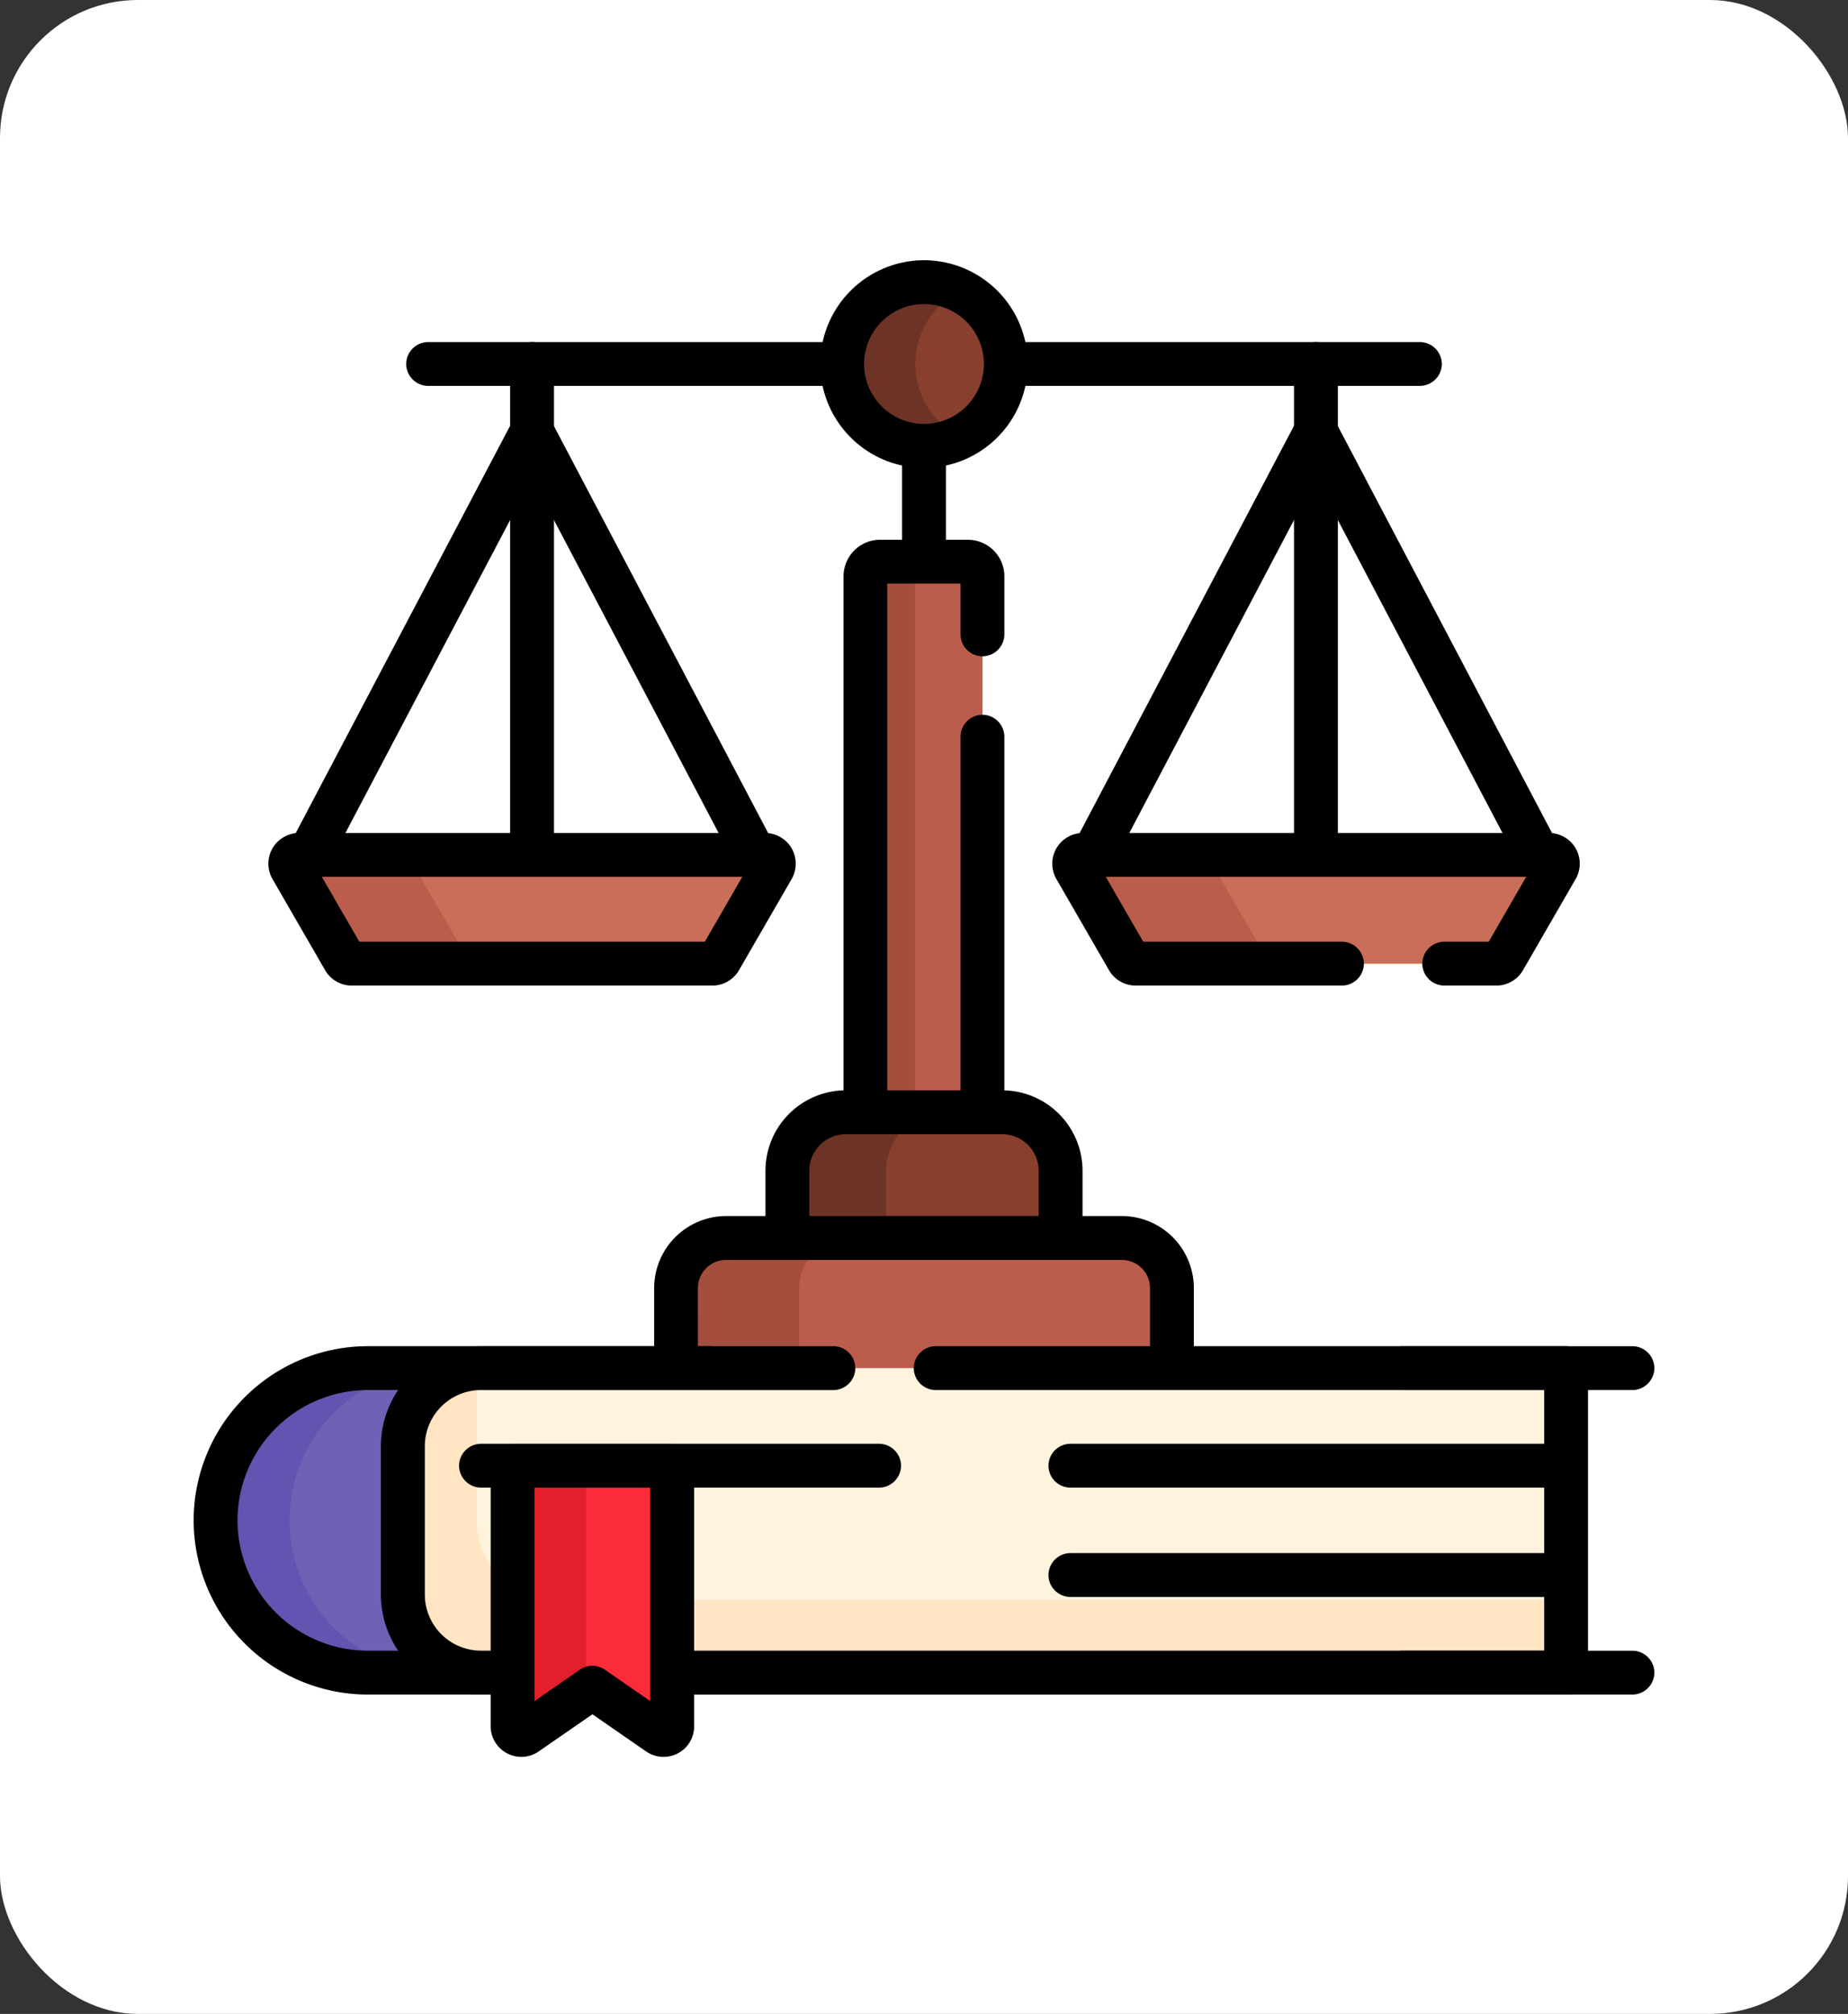 <svg id="Grupo_955664" data-name="Grupo 955664" xmlns="http://www.w3.org/2000/svg" xmlns:xlink="http://www.w3.org/1999/xlink" width="67" height="73" viewBox="0 0 67 73">
  <rect x="0" y="0" width="67" height="73" fill="#333333" stroke="none"/>
  <defs>
    <clipPath id="clip-path">
      <path id="path1139" d="M0-682.665H54.25v54.25H0Z" transform="translate(0 682.665)"/>
    </clipPath>
  </defs>
  <rect id="Rectángulo_34185" data-name="Rectángulo 34185" width="67" height="73" rx="5" fill="#fff"/>
  <g id="g1125" transform="translate(6.375 692.098)">
    <g id="g1127" transform="translate(3.802 -677.258)">
      <path id="path1129" d="M-105.557-10h0a.8.8,0,0,1,.7.425l8.318,15.8a.8.8,0,0,1-.023.781.8.8,0,0,1-.68.384h-16.636a.8.8,0,0,1-.68-.384.8.8,0,0,1-.023-.781l8.318-15.8A.8.8,0,0,1-105.557-10Zm7,15.8-7-13.3-7,13.3Z" transform="translate(114.669 10)"/>
    </g>
    <g id="g1131" transform="translate(12.12 -679.699)">
      <path id="path1133" d="M-9.205,9.834A.8.8,0,0,1-10,9.04V-9.205A.8.8,0,0,1-9.205-10a.8.8,0,0,1,.795.795V9.04A.8.8,0,0,1-9.205,9.834Z" transform="translate(10 10)"/>
    </g>
    <g id="g1135" transform="translate(0 -682.665)">
      <g id="g1137" transform="translate(0 0)" clip-path="url(#clip-path)">
        <g id="g1143" transform="translate(4.149 21.556)">
          <path id="path1145" d="M-.5-5.523,1.41-2.217a.318.318,0,0,0,.275.159H14.763a.318.318,0,0,0,.275-.159l1.909-3.306A.318.318,0,0,0,16.672-6H-.223A.318.318,0,0,0-.5-5.523" transform="translate(0.541 6)" fill="#fed402"/>
        </g>
        <g id="g1147" transform="translate(32.222 5.407)">
          <path id="path1149" d="M-105.557-10h0a.8.8,0,0,1,.7.425l8.318,15.8a.8.8,0,0,1-.023.781.8.8,0,0,1-.68.384h-16.636a.8.8,0,0,1-.68-.384.8.8,0,0,1-.023-.781l8.318-15.8A.8.8,0,0,1-105.557-10Zm7,15.8-7-13.3-7,13.3Z" transform="translate(114.669 10)"/>
        </g>
        <g id="g1151" transform="translate(40.54 2.966)">
          <path id="path1153" d="M-9.205,9.834A.8.8,0,0,1-10,9.04V-9.205A.8.8,0,0,1-9.205-10a.8.8,0,0,1,.795.795V9.04A.8.8,0,0,1-9.205,9.834Z" transform="translate(10 10)"/>
        </g>
        <g id="g1155" transform="translate(32.569 21.556)">
          <path id="path1157" d="M-.5-5.523,1.41-2.217a.318.318,0,0,0,.275.159H14.763a.318.318,0,0,0,.275-.159l1.909-3.306A.318.318,0,0,0,16.671-6H-.224A.318.318,0,0,0-.5-5.523" transform="translate(0.542 6)" fill="#fed402"/>
        </g>
        <g id="g1159" transform="translate(4.149 21.556)">
          <path id="path1161" d="M-.5-5.523,1.41-2.217a.318.318,0,0,0,.275.159H14.763a.318.318,0,0,0,.275-.159l1.909-3.306A.318.318,0,0,0,16.672-6H-.223A.318.318,0,0,0-.5-5.523" transform="translate(0.541 6)" fill="#c96e58"/>
        </g>
        <g id="g1163" transform="translate(4.149 21.556)">
          <path id="path1165" d="M-74.627-43.817l-1.909-3.306a.318.318,0,0,1,.275-.477h-4.491a.318.318,0,0,0-.275.477l1.909,3.306a.318.318,0,0,0,.275.159h4.491a.318.318,0,0,1-.275-.159" transform="translate(81.069 47.6)" fill="#bb5d4c"/>
        </g>
        <g id="g1167" transform="translate(3.356 20.761)">
          <path id="path1169" d="M-9.417-16H7.477a1.116,1.116,0,0,1,.964.556,1.116,1.116,0,0,1,0,1.113L6.532-11.025a1.116,1.116,0,0,1-.963.556H-7.509a1.116,1.116,0,0,1-.963-.556l-1.909-3.306a1.116,1.116,0,0,1,0-1.113A1.116,1.116,0,0,1-9.417-16ZM6.652-14.411H-8.591l1.358,2.352H5.294Z" transform="translate(10.529 16)"/>
        </g>
        <g id="g1171" transform="translate(32.569 21.556)">
          <path id="path1173" d="M-.5-5.523,1.41-2.217a.318.318,0,0,0,.275.159H14.763a.318.318,0,0,0,.275-.159l1.909-3.306A.318.318,0,0,0,16.671-6H-.224A.318.318,0,0,0-.5-5.523" transform="translate(0.542 6)" fill="#c96e58"/>
        </g>
        <g id="g1175" transform="translate(32.569 21.556)">
          <path id="path1177" d="M-81.053-43.817l-1.909-3.306a.318.318,0,0,1,.275-.477h-5.045a.318.318,0,0,0-.275.477l1.909,3.306a.318.318,0,0,0,.275.159h5.045a.318.318,0,0,1-.275-.159" transform="translate(88.05 47.6)" fill="#bb5d4c"/>
        </g>
        <g id="g1179" transform="translate(31.776 20.761)">
          <path id="path1181" d="M-162.713-54.069H-164.6a.8.8,0,0,1-.795-.795.8.8,0,0,1,.795-.795h1.613l1.358-2.352h-15.243l1.358,2.352h7.205a.8.8,0,0,1,.795.795.8.8,0,0,1-.795.795h-7.481a1.115,1.115,0,0,1-.964-.557l-1.908-3.305a1.116,1.116,0,0,1,0-1.113,1.116,1.116,0,0,1,.963-.556H-160.8a1.116,1.116,0,0,1,.964.556,1.116,1.116,0,0,1,0,1.112l-1.909,3.306A1.116,1.116,0,0,1-162.713-54.069Z" transform="translate(178.811 59.6)"/>
        </g>
        <g id="g1183" transform="translate(26.33 2.512)">
          <path id="path1185" d="M-9.205-364.637a.8.8,0,0,1-.795-.795v-30.752a.8.8,0,0,1,.795-.795.8.8,0,0,1,.795.795v30.752A.8.8,0,0,1-9.205-364.637Z" transform="translate(10 396.979)"/>
        </g>
        <g id="g1187" transform="translate(25.002 10.927)">
          <path id="path1189" d="M-49.176-246.96h-4.245v-20.79a.53.53,0,0,1,.53-.53h3.186a.53.53,0,0,1,.53.53Z" transform="translate(53.421 268.279)" fill="#bb5d4c"/>
        </g>
        <g id="g1191" transform="translate(25.002 10.927)">
          <path id="path1193" d="M-26.96,0h-1.8a.53.53,0,0,0-.53.53V21.32h1.8V.53A.53.53,0,0,1-26.96,0" transform="translate(29.288 0)" fill="#a44f3e"/>
        </g>
        <g id="g1195" transform="translate(24.208 10.132)">
          <path id="path1197" d="M-58.381-20.26h-4.245a.8.8,0,0,1-.795-.795v-20.79A1.326,1.326,0,0,1-62.1-43.169h3.186a1.326,1.326,0,0,1,1.324,1.324v2.106a.8.8,0,0,1-.795.795.8.8,0,0,1-.795-.795V-41.58h-2.656v19.73h2.656V-36.03a.8.8,0,0,1,.795-.795.8.8,0,0,1,.795.795v14.975A.8.8,0,0,1-58.381-20.26Z" transform="translate(63.421 43.169)"/>
        </g>
        <g id="g1199" transform="translate(8.351 2.966)">
          <path id="path1201" d="M26.753-8.411H-9.205A.8.8,0,0,1-10-9.205.8.8,0,0,1-9.205-10H26.753a.8.8,0,0,1,.795.795A.8.8,0,0,1,26.753-8.411Z" transform="translate(10 10)"/>
        </g>
        <g id="g1203" transform="translate(24.159 0.795)">
          <path id="path1205" d="M-68.721-34.36a2.966,2.966,0,0,1-2.966,2.966,2.966,2.966,0,0,1-2.966-2.966,2.966,2.966,0,0,1,2.966-2.966,2.966,2.966,0,0,1,2.966,2.966" transform="translate(74.653 37.327)" fill="#883f2e"/>
        </g>
        <g id="g1207" transform="translate(24.159 0.795)">
          <path id="path1209" d="M-30.69-34.36a2.965,2.965,0,0,1,1.642-2.654,2.952,2.952,0,0,0-1.325-.312A2.966,2.966,0,0,0-33.34-34.36a2.966,2.966,0,0,0,2.966,2.966,2.952,2.952,0,0,0,1.325-.312A2.966,2.966,0,0,1-30.69-34.36" transform="translate(33.34 37.327)" fill="#6d3326"/>
        </g>
        <g id="g1211" transform="translate(23.364 0)">
          <path id="path1213" d="M-80.892-47.327a3.765,3.765,0,0,1,3.761,3.761A3.765,3.765,0,0,1-80.892-39.8a3.765,3.765,0,0,1-3.761-3.761A3.765,3.765,0,0,1-80.892-47.327Zm0,5.933a2.174,2.174,0,0,0,2.172-2.172,2.174,2.174,0,0,0-2.172-2.172,2.174,2.174,0,0,0-2.172,2.172A2.174,2.174,0,0,0-80.892-41.394Z" transform="translate(84.653 47.327)"/>
        </g>
        <g id="g1215" transform="translate(22.172 30.885)">
          <path id="path1217" d="M-114.746-65.857h-9.906v-3.566a2.119,2.119,0,0,1,2.119-2.119h5.668a2.119,2.119,0,0,1,2.119,2.119Z" transform="translate(124.652 71.542)" fill="#883f2e"/>
        </g>
        <g id="g1219" transform="translate(22.172 30.885)">
          <path id="path1221" d="M-65.965,0h-3.576A2.119,2.119,0,0,0-71.66,2.119V5.685h3.576V2.119A2.119,2.119,0,0,1-65.965,0" transform="translate(71.66 0)" fill="#6d3326"/>
        </g>
        <g id="g1223" transform="translate(21.377 30.09)">
          <path id="path1225" d="M-123.951-74.268h-9.906a.8.8,0,0,1-.795-.795v-3.566a2.917,2.917,0,0,1,2.914-2.914h5.668a2.917,2.917,0,0,1,2.914,2.914v3.566A.8.8,0,0,1-123.951-74.268Zm-9.111-1.589h8.316v-2.772a1.326,1.326,0,0,0-1.324-1.324h-5.668a1.326,1.326,0,0,0-1.324,1.324Z" transform="translate(134.652 81.542)"/>
        </g>
        <g id="g1227" transform="translate(18.137 35.438)">
          <path id="path1229" d="M-208.23-64.514h-17.976v-3.753a1.816,1.816,0,0,1,1.816-1.816h14.344a1.816,1.816,0,0,1,1.816,1.816Z" transform="translate(226.206 70.084)" fill="#bb5d4c"/>
        </g>
        <g id="g1231" transform="translate(18.137 35.438)">
          <path id="path1233" d="M-72.8,0h-4.468a1.816,1.816,0,0,0-1.816,1.816V5.569h4.468V1.816A1.816,1.816,0,0,1-72.8,0" transform="translate(79.082)" fill="#a44f3e"/>
        </g>
        <g id="g1235" transform="translate(17.342 34.643)">
          <path id="path1237" d="M-217.435-113.4h-17.976a.8.8,0,0,1-.795-.795v-7.248a2.614,2.614,0,0,1,2.611-2.611h14.344a2.614,2.614,0,0,1,2.611,2.611v7.248A.8.8,0,0,1-217.435-113.4Zm-17.181-1.589h16.387v-6.453a1.023,1.023,0,0,0-1.021-1.021H-233.6a1.023,1.023,0,0,0-1.021,1.021Z" transform="translate(236.206 124.057)"/>
        </g>
        <g id="g1239" transform="translate(1.441 40.158)">
          <path id="path1241" d="M-567.173-127.859h-43.444a5.519,5.519,0,0,1-5.519-5.519h0a5.519,5.519,0,0,1,5.519-5.519h43.444Z" transform="translate(616.136 138.897)" fill="#6e61b6"/>
        </g>
        <g id="g1243" transform="translate(1.441 40.158)">
          <path id="path1245" d="M-31.054-63.929h0a5.519,5.519,0,0,1,5.519-5.519h-2.681a5.519,5.519,0,0,0-5.519,5.519,5.519,5.519,0,0,0,5.519,5.519h2.681a5.519,5.519,0,0,1-5.519-5.519" transform="translate(33.735 69.448)" fill="#6354b1"/>
        </g>
        <g id="g1247" transform="translate(0.646 39.364)">
          <path id="path1249" d="M-576.378-136.27h-43.444a6.321,6.321,0,0,1-6.314-6.314,6.321,6.321,0,0,1,6.314-6.314h12.431a.8.8,0,0,1,.266.046l31.014,11.038a.8.8,0,0,1,.517.884A.8.8,0,0,1-576.378-136.27Zm-43.444-11.038a4.73,4.73,0,0,0-4.724,4.724,4.73,4.73,0,0,0,4.724,4.724h38.841l-26.548-9.449Z" transform="translate(626.136 148.897)"/>
        </g>
        <g id="g1251" transform="translate(8.233 40.158)">
          <path id="path1253" d="M0-32.784v5.377a2.83,2.83,0,0,0,2.83,2.83H42.17V-35.615H2.83A2.83,2.83,0,0,0,0-32.784" transform="translate(0 35.615)" fill="#fff3de"/>
        </g>
        <g id="g1255" transform="translate(8.233 40.162)">
          <path id="path1257" d="M-63.833-97.126a2.83,2.83,0,0,1-2.83-2.83v-5.377c0-.06,0-.118.006-.177a2.83,2.83,0,0,0-2.686,2.827v5.377a2.83,2.83,0,0,0,2.83,2.83h39.34v-2.65Z" transform="translate(69.344 105.51)" fill="#ffe5c2"/>
        </g>
        <g id="g1259" transform="translate(7.438 39.364)">
          <path id="path1261" d="M-163.43,2.627h-39.34A3.629,3.629,0,0,1-206.4-1V-6.375A3.629,3.629,0,0,1-202.771-10h12.777a.8.8,0,0,1,.795.795.8.8,0,0,1-.795.795h-12.777a2.038,2.038,0,0,0-2.036,2.036V-1a2.038,2.038,0,0,0,2.036,2.036h38.546V-8.411h-22.06a.8.8,0,0,1-.795-.795.8.8,0,0,1,.795-.795h22.855a.8.8,0,0,1,.795.795V1.833A.8.8,0,0,1-163.43,2.627Z" transform="translate(206.396 10)"/>
        </g>
        <g id="g1263" transform="translate(43.666 39.364)">
          <path id="path1265" d="M-.856-8.411H-9.205A.8.8,0,0,1-10-9.205.8.8,0,0,1-9.205-10H-.856a.8.8,0,0,1,.795.795A.8.8,0,0,1-.856-8.411Z" transform="translate(10 10)"/>
        </g>
        <g id="g1267" transform="translate(43.666 50.402)">
          <path id="path1269" d="M-.856-8.411H-9.205A.8.8,0,0,1-10-9.205.8.8,0,0,1-9.205-10H-.856a.8.8,0,0,1,.795.795A.8.8,0,0,1-.856-8.411Z" transform="translate(10 10)"/>
        </g>
        <g id="g1271" transform="translate(31.637 42.901)">
          <path id="path1273" d="M8.484-8.411H-9.205A.8.8,0,0,1-10-9.205.8.8,0,0,1-9.205-10H8.484a.8.8,0,0,1,.795.795A.8.8,0,0,1,8.484-8.411Z" transform="translate(10 10)"/>
        </g>
        <g id="g1275" transform="translate(12.21 43.696)">
          <path id="path1277" d="M-67.035-109.359V-118.8h-5.787v9.441a.318.318,0,0,0,.5.261l2.395-1.657,2.395,1.657a.318.318,0,0,0,.5-.261" transform="translate(72.822 118.8)" fill="#fb2b3a"/>
        </g>
        <g id="g1279" transform="translate(12.21 43.696)">
          <path id="path1281" d="M-30.861,0h-2.664V9.441a.318.318,0,0,0,.5.261l2.165-1.5Z" transform="translate(33.525)" fill="#e41f2d"/>
        </g>
        <g id="g1283" transform="translate(11.416 42.901)">
          <path id="path1285" d="M-76.56-117.451a1.106,1.106,0,0,1-.632-.2l-1.943-1.344-1.943,1.344a1.106,1.106,0,0,1-.632.2,1.115,1.115,0,0,1-1.114-1.113V-128a.8.8,0,0,1,.795-.795h5.787a.8.8,0,0,1,.795.795v9.441a1.1,1.1,0,0,1-.345.805A1.112,1.112,0,0,1-76.56-117.451Zm-4.674-9.759v7.736l1.647-1.14a.8.8,0,0,1,.9,0l1.647,1.14v-7.736Z" transform="translate(82.822 128.8)"/>
        </g>
        <g id="g1287" transform="translate(10.269 42.901)">
          <path id="path1289" d="M5.229-8.411H-9.205A.8.8,0,0,1-10-9.205.8.8,0,0,1-9.205-10H5.229a.8.8,0,0,1,.795.795A.8.8,0,0,1,5.229-8.411Z" transform="translate(10 10)"/>
        </g>
        <g id="g1291" transform="translate(31.637 46.864)">
          <path id="path1293" d="M8.484-8.411H-9.205A.8.8,0,0,1-10-9.205.8.8,0,0,1-9.205-10H8.484a.8.8,0,0,1,.795.795A.8.8,0,0,1,8.484-8.411Z" transform="translate(10 10)"/>
        </g>
      </g>
    </g>
  </g>
</svg>
